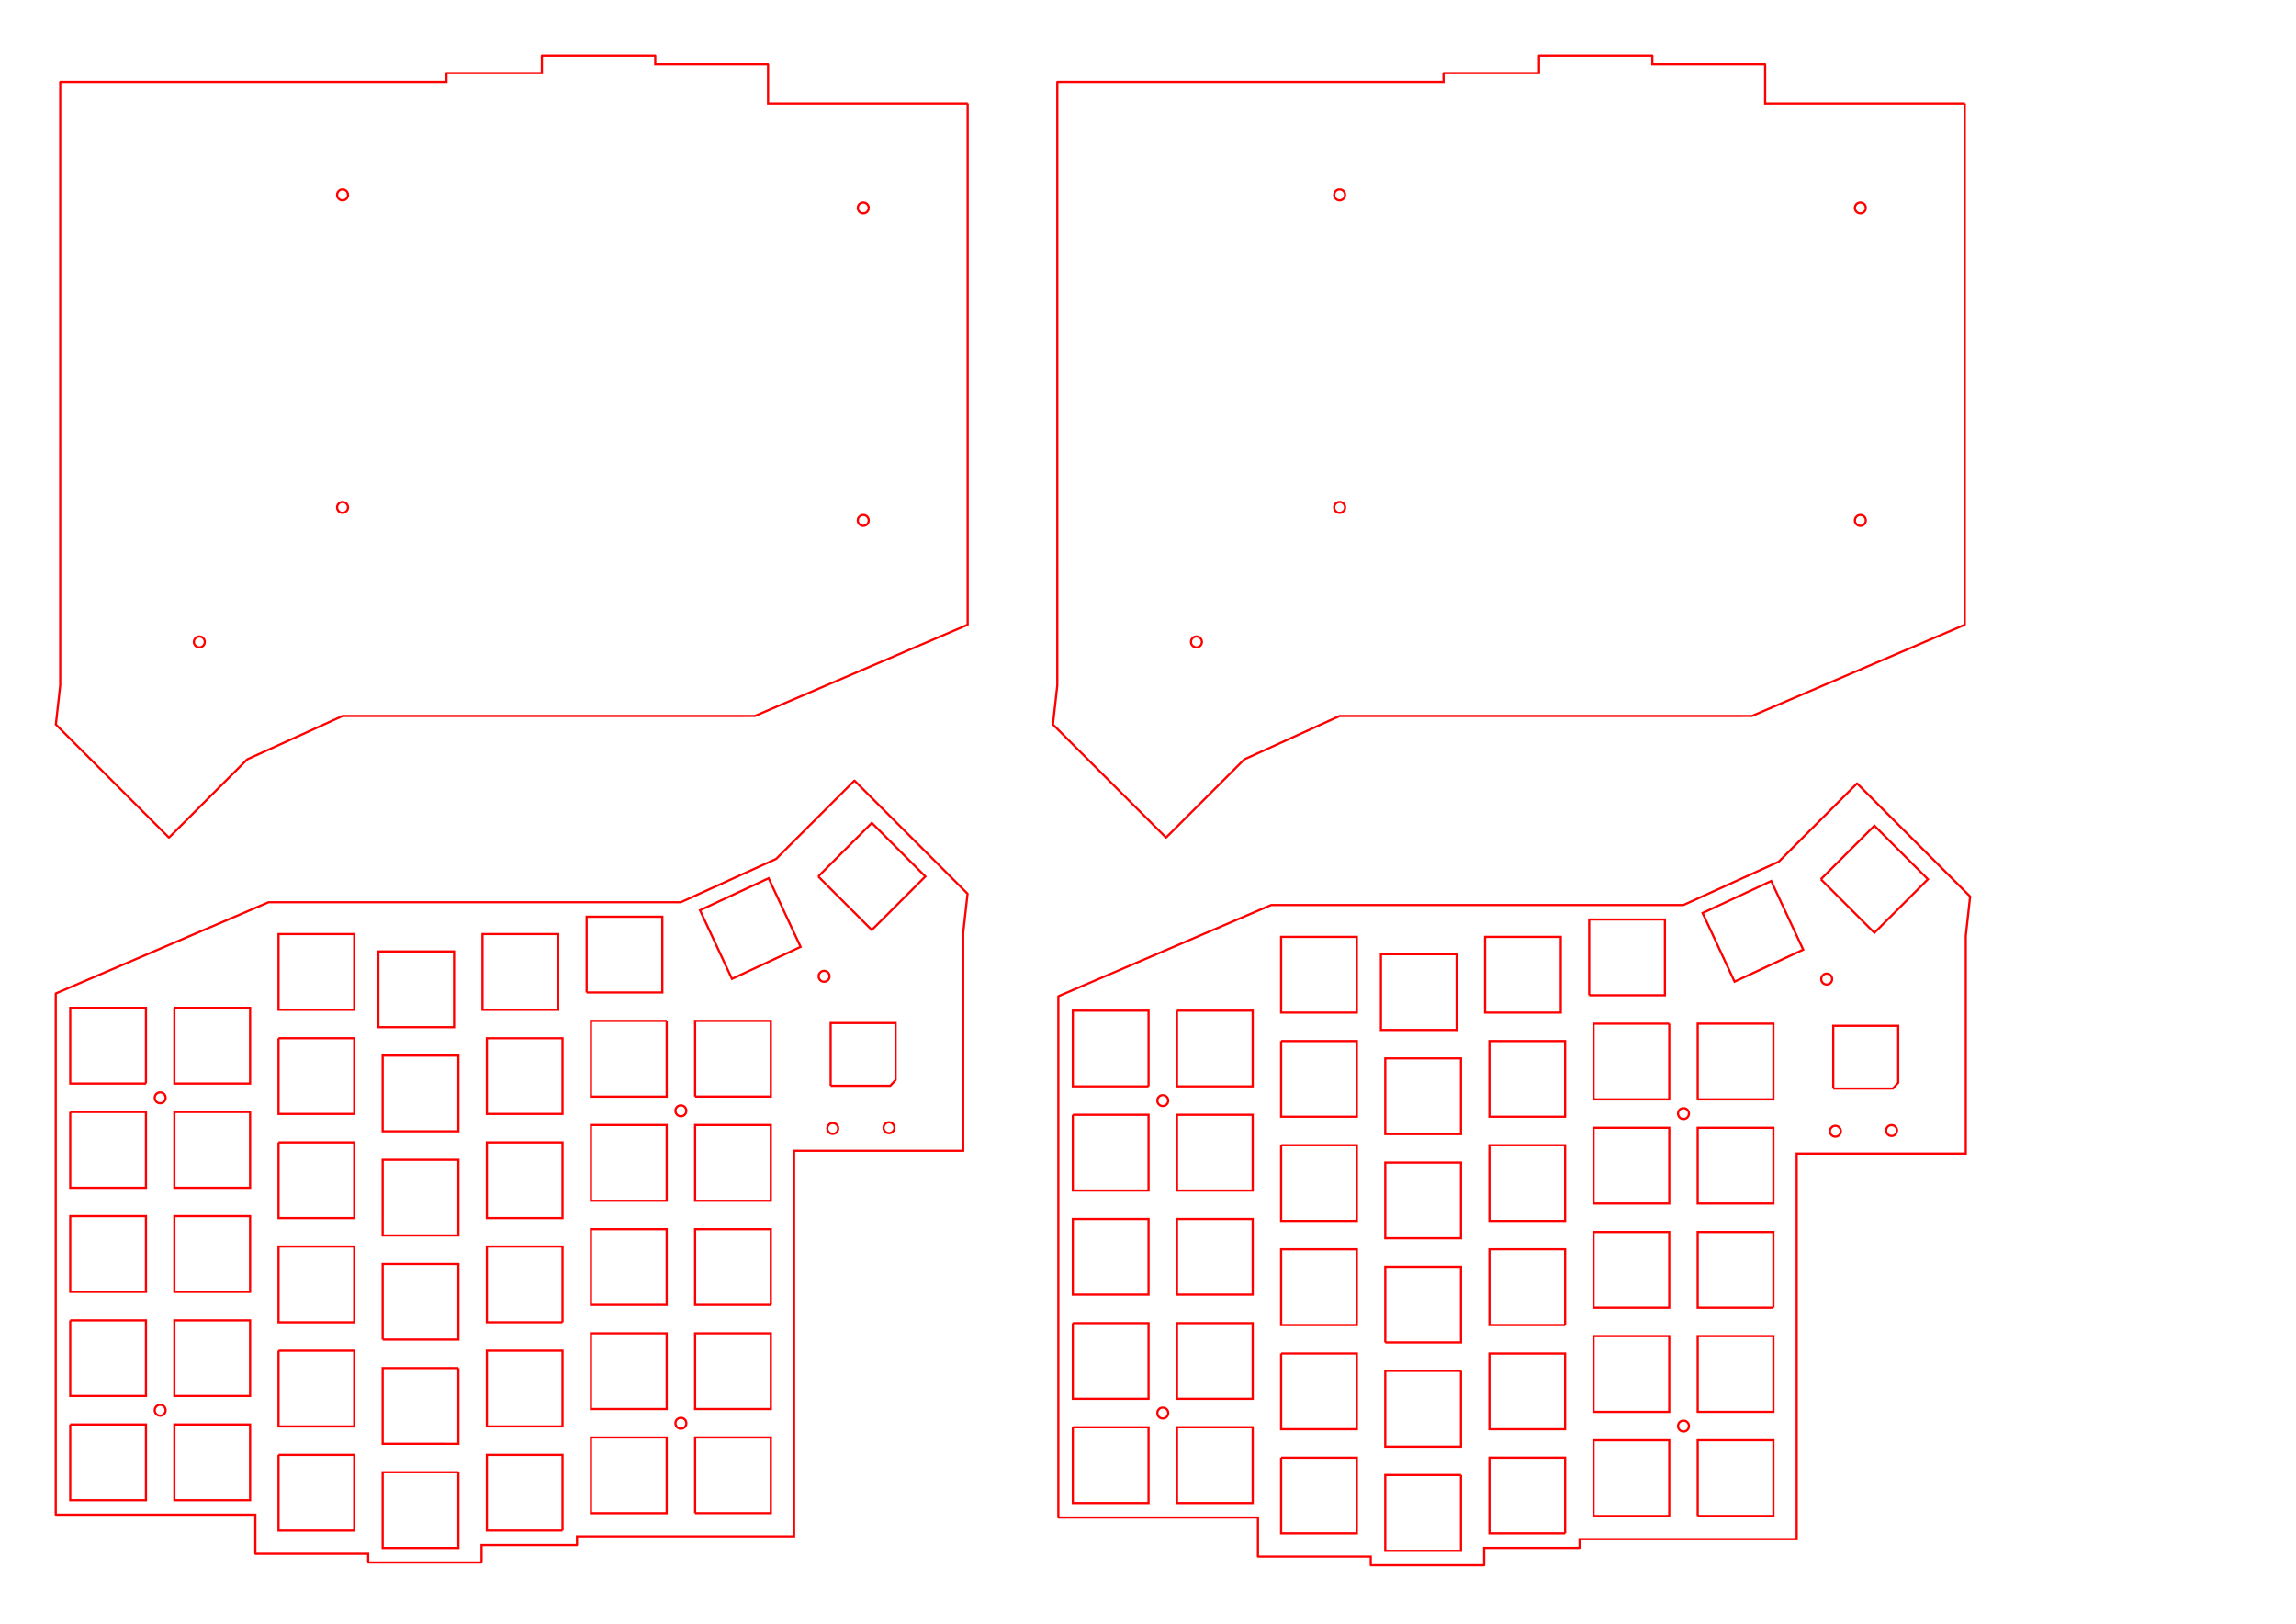 <?xml version="1.0" encoding="UTF-8" standalone="no"?>
<!-- Created with Inkscape (http://www.inkscape.org/) -->

<svg
   width="420mm"
   height="297mm"
   viewBox="0 0 420 297"
   version="1.1"
   id="svg5"
   xml:space="preserve"
   inkscape:version="1.2 (dc2aedaf03, 2022-05-15)"
   sodipodi:docname="Updated_Sofle.svg"
   xmlns:inkscape="http://www.inkscape.org/namespaces/inkscape"
   xmlns:sodipodi="http://sodipodi.sourceforge.net/DTD/sodipodi-0.dtd"
   xmlns="http://www.w3.org/2000/svg"
   xmlns:svg="http://www.w3.org/2000/svg"><sodipodi:namedview
     id="namedview7"
     pagecolor="#ffffff"
     bordercolor="#000000"
     borderopacity="0.25"
     inkscape:showpageshadow="2"
     inkscape:pageopacity="0.0"
     inkscape:pagecheckerboard="0"
     inkscape:deskcolor="#d1d1d1"
     inkscape:document-units="mm"
     showgrid="false"
     inkscape:zoom="0.52724989"
     inkscape:cx="678.04661"
     inkscape:cy="654.33869"
     inkscape:window-width="1920"
     inkscape:window-height="1017"
     inkscape:window-x="1912"
     inkscape:window-y="1072"
     inkscape:window-maximized="1"
     inkscape:current-layer="layer1" /><defs
     id="defs2" /><g
     inkscape:label="Layer 1"
     inkscape:groupmode="layer"
     id="layer1"><path
       d="m 176.999,18.946 0.014,0.035 v 62.707 32.543 l -0.003,0.019 -0.011,0.017 -0.009,0.003 -0.007,0.007 -17.829,7.641 -21.066,9.028 -44.47,0.002 -30.946,0.002 -1.822,0.828 -15.622,7.101 -8.345,8.345 -5.937,5.937 -0.035,0.015 -0.036,-0.015 -2.793,-2.793 -17.844,-17.844 -0.002,-0.004 -0.002,-0.001 -0.011,-0.032 10e-4,-0.002 -10e-4,-0.002 0.794,-7.142 V 81.688 15.013 l 0.014,-0.036 0.036,-0.014 h 17.015 53.58 V 13.425 l 0.014,-0.035 0.035,-0.015 h 11.907 5.507 V 11.787 10.25 l 0.015,-0.035 0.035,-0.015 h 20.637 l 0.036,0.015 0.014,0.035 v 1.537 h 0.615 3.144 16.829 l 0.035,0.015 0.015,0.036 V 16.152 18.931 h 18.654 17.809 l 0.036,0.015 m -18.086,19.085 -0.034,-0.259 -0.1,-0.241 -0.159,-0.207 -0.207,-0.159 -0.241,-0.1 -0.259,-0.034 -0.259,0.034 -0.241,0.1 -0.207,0.159 -0.1,0.13 -0.059,0.077 -0.1,0.241 -0.034,0.259 0.034,0.259 0.1,0.241 0.059,0.077 0.056,0.072 0.044,0.058 0.207,0.159 0.241,0.1 0.259,0.034 0.259,-0.034 0.241,-0.1 0.207,-0.159 0.044,-0.058 0.114,-0.149 0.1,-0.241 0.034,-0.259 m -1.707,56.443 -0.1,0.13 -0.059,0.077 -0.1,0.241 -0.034,0.259 0.034,0.259 0.1,0.241 0.059,0.077 0.1,0.13 0.177,0.136 0.03,0.023 0.241,0.1 0.259,0.034 0.259,-0.034 0.241,-0.1 0.03,-0.023 0.177,-0.136 0.159,-0.207 0.1,-0.241 0.034,-0.259 -0.034,-0.259 -0.1,-0.241 -0.159,-0.207 -0.207,-0.159 -0.241,-0.1 -0.259,-0.034 -0.259,0.034 -0.241,0.1 -0.207,0.159 m -94.545,-59.824 -0.258,0.034 -0.242,0.1 -0.207,0.159 -0.159,0.207 -0.1,0.241 -0.034,0.259 0.034,0.259 0.1,0.241 0.159,0.207 0.207,0.159 0.242,0.1 0.121,0.016 0.137,0.018 0.137,-0.018 0.1,-0.013 0.022,-0.003 0.241,-0.1 0.207,-0.159 0.159,-0.207 0.1,-0.241 0.034,-0.259 -0.034,-0.259 -0.1,-0.241 -0.159,-0.207 -0.207,-0.159 -0.241,-0.1 -0.022,-0.003 -0.237,-0.031 m 0.707,58.857 0.159,-0.207 0.1,-0.241 0.034,-0.259 -0.034,-0.259 -0.1,-0.241 -0.159,-0.207 -0.207,-0.159 -0.015,-0.006 -0.227,-0.094 -0.259,-0.034 -0.258,0.034 -0.227,0.094 -0.015,0.006 -0.207,0.159 -0.159,0.207 -0.1,0.241 -0.034,0.259 0.034,0.259 0.1,0.241 0.159,0.207 0.207,0.159 0.242,0.1 0.258,0.034 0.237,-0.031 0.022,-0.003 0.241,-0.1 0.207,-0.159 m -26.901,22.9 -0.193,0.025 -0.066,0.009 -0.241,0.099 -0.207,0.159 -0.159,0.208 -0.1,0.24 -0.034,0.26 0.034,0.258 0.1,0.242 0.159,0.206 0.207,0.159 0.241,0.1 0.066,0.009 0.193,0.026 0.259,-0.035 0.241,-0.1 0.207,-0.159 0.159,-0.206 0.1,-0.242 0.034,-0.258 -0.034,-0.26 -0.1,-0.24 -0.159,-0.208 -0.207,-0.159 -0.241,-0.099 z"
       fill="none"
       stroke="#ff0000"
       stroke-width="0.001mm"
       id="path3427"
       style="stroke-width:0.4;stroke-dasharray:none" /><path
       d="m 359.392,18.946 0.014,0.035 v 62.707 32.543 l -0.003,0.019 -0.011,0.017 -0.009,0.003 -0.007,0.007 -17.829,7.641 -21.066,9.028 -44.47,0.002 -30.946,0.002 -1.822,0.828 -15.622,7.101 -8.345,8.345 -5.937,5.937 -0.035,0.015 -0.036,-0.015 -2.793,-2.793 -17.844,-17.844 -0.002,-0.004 -0.002,-0.001 -0.011,-0.032 0.001,-0.002 -0.001,-0.002 0.794,-7.142 V 81.688 15.013 l 0.014,-0.036 0.036,-0.014 h 17.015 53.58 V 13.425 l 0.014,-0.035 0.035,-0.015 h 11.907 5.507 V 11.787 10.25 l 0.015,-0.035 0.035,-0.015 h 20.637 l 0.036,0.015 0.014,0.035 v 1.537 h 0.615 3.144 16.829 l 0.035,0.015 0.015,0.036 V 16.152 18.931 h 18.654 17.809 l 0.036,0.015 m -18.086,19.085 -0.034,-0.259 -0.1,-0.241 -0.159,-0.207 -0.207,-0.159 -0.241,-0.1 -0.259,-0.034 -0.259,0.034 -0.241,0.1 -0.207,0.159 -0.1,0.13 -0.059,0.077 -0.1,0.241 -0.034,0.259 0.034,0.259 0.1,0.241 0.059,0.077 0.056,0.072 0.044,0.058 0.207,0.159 0.241,0.1 0.259,0.034 0.259,-0.034 0.241,-0.1 0.207,-0.159 0.044,-0.058 0.114,-0.149 0.1,-0.241 0.034,-0.259 m -1.707,56.443 -0.1,0.13 -0.059,0.077 -0.1,0.241 -0.034,0.259 0.034,0.259 0.1,0.241 0.059,0.077 0.1,0.13 0.177,0.136 0.03,0.023 0.241,0.1 0.259,0.034 0.259,-0.034 0.241,-0.1 0.03,-0.023 0.177,-0.136 0.159,-0.207 0.1,-0.241 0.034,-0.259 -0.034,-0.259 -0.1,-0.241 -0.159,-0.207 -0.207,-0.159 -0.241,-0.1 -0.259,-0.034 -0.259,0.034 -0.241,0.1 -0.207,0.159 m -94.545,-59.824 -0.258,0.034 -0.242,0.1 -0.207,0.159 -0.159,0.207 -0.1,0.241 -0.034,0.259 0.034,0.259 0.1,0.241 0.159,0.207 0.207,0.159 0.242,0.1 0.121,0.016 0.137,0.018 0.137,-0.018 0.1,-0.013 0.022,-0.003 0.241,-0.1 0.207,-0.159 0.159,-0.207 0.1,-0.241 0.034,-0.259 -0.034,-0.259 -0.1,-0.241 -0.159,-0.207 -0.207,-0.159 -0.241,-0.1 -0.022,-0.003 -0.237,-0.031 m 0.707,58.857 0.159,-0.207 0.1,-0.241 0.034,-0.259 -0.034,-0.259 -0.1,-0.241 -0.159,-0.207 -0.207,-0.159 -0.015,-0.006 -0.227,-0.094 -0.259,-0.034 -0.258,0.034 -0.227,0.094 -0.015,0.006 -0.207,0.159 -0.159,0.207 -0.1,0.241 -0.034,0.259 0.034,0.259 0.1,0.241 0.159,0.207 0.207,0.159 0.242,0.1 0.258,0.034 0.237,-0.031 0.022,-0.003 0.241,-0.1 0.207,-0.159 m -26.901,22.9 -0.193,0.025 -0.066,0.009 -0.241,0.099 -0.207,0.159 -0.159,0.208 -0.1,0.24 -0.034,0.26 0.034,0.258 0.1,0.242 0.159,0.206 0.207,0.159 0.241,0.1 0.066,0.009 0.193,0.026 0.259,-0.035 0.241,-0.1 0.207,-0.159 0.159,-0.206 0.1,-0.242 0.034,-0.258 -0.034,-0.26 -0.1,-0.24 -0.159,-0.208 -0.207,-0.159 -0.241,-0.099 z"
       fill="none"
       stroke="#ff0000"
       stroke-width="0.001mm"
       id="path3427-2"
       style="stroke-width:0.4;stroke-dasharray:none" /><path
       d="m 10.23,181.687 -0.007,0.007 -0.009,0.003 -0.011,0.017 -0.003,0.019 v 16.45 5.2 11.381 21.519 5.2 13.85 5.2 13.85 2.6 l 0.014,0.035 0.036,0.015 h 15.414 21.049 v 2.906 0.361 2.289 1.537 l 0.015,0.036 0.035,0.015 h 20.588 v 1.537 l 0.014,0.035 0.036,0.015 h 2.6 13.85 4.187 l 0.035,-0.015 0.015,-0.035 v -3.125 h 1.339 1.773 14.302 l 0.035,-0.015 0.014,-0.035 v -1.538 h 0.615 3.041 36.057 v -0.701 -16.384 -16.384 -3.668 -5.2 -13.85 -10.05 -4.3 h 11.472 13.416 2.968 3.076 v -12.084 -16.384 -11.373 l 0.794,-7.141 -0.001,-0.003 0.001,-0.002 -0.01,-0.028 -0.001,-0.004 -0.002,-9.9e-4 -0.002,-0.003 -14.213,-14.213 -6.026,-6.026 -0.398,-0.398 -0.036,-0.015 -0.035,0.015 -6.424,6.424 -7.858,7.857 -17.444,7.929 h -0.573 -21.86 H 91.2 50.951 49.144 l -0.019,0.004 -23.461,10.055 -15.434,6.614 m 59.771,41.102 v -8.025 -2.65 h 13.85 v 2.65 8.025 3.175 H 70.001 v -3.175 M 26.7,198.183 H 25.664 12.85 v -13.85 H 25.664 26.7 v 13.85 m 2.6,1.6 0.259,0.034 0.201,0.083 0.04,0.017 0.207,0.159 0.159,0.207 0.1,0.241 0.034,0.259 -0.034,0.259 -0.1,0.241 -0.159,0.207 -0.207,0.159 -0.04,0.017 -0.201,0.083 -0.259,0.034 -0.259,-0.034 -0.241,-0.1 -0.207,-0.159 -0.159,-0.207 -0.1,-0.241 -0.034,-0.259 0.034,-0.259 0.1,-0.241 0.159,-0.207 0.207,-0.159 0.241,-0.1 0.259,-0.034 m 40.701,45.231 v -3.175 -10.675 h 13.85 v 10.675 3.175 H 70.001 m -40.701,11.919 0.259,0.034 0.201,0.083 0.04,0.017 0.207,0.159 0.159,0.207 0.1,0.241 0.034,0.259 -0.034,0.259 -0.1,0.241 -0.159,0.207 -0.207,0.159 -0.04,0.017 -0.201,0.083 -0.259,0.034 -0.259,-0.034 -0.241,-0.1 -0.207,-0.159 -0.159,-0.207 -0.1,-0.241 -0.034,-0.259 0.034,-0.259 0.1,-0.241 0.159,-0.207 0.207,-0.159 0.241,-0.1 0.259,-0.034 m 2.6,9.156 v -2.173 -3.383 h 1.956 8.192 3.703 v 0.356 3.027 2.173 8.294 H 31.9 v -8.294 m 117.784,-105.787 7.052,-7.053 2.741,-2.741 9.794,9.794 -9.794,9.793 -2.741,-2.741 -1.742,-1.742 -5.31,-5.31 m 0.355,17.549 0.207,-0.159 0.241,-0.1 0.259,-0.034 0.259,0.034 0.241,0.1 0.207,0.159 0.038,0.049 0.121,0.158 0.1,0.241 0.034,0.259 -0.034,0.259 -0.1,0.241 -0.159,0.207 -0.207,0.159 -0.241,0.1 -0.259,0.034 -0.154,-0.02 -0.105,-0.014 -0.241,-0.1 -0.207,-0.159 -0.159,-0.207 -0.1,-0.241 -0.034,-0.259 0.034,-0.259 0.1,-0.241 0.121,-0.158 0.038,-0.049 m -28.087,8.863 v 11.666 2.184 h -13.85 v -2.184 -11.666 h 13.85 m 0,20.129 v 7.921 4.85 h -13.85 v -4.85 -0.215 -8.785 h 11.438 1.765 0.647 v 1.079 m 2.6,-4.679 0.258,0.034 0.242,0.1 0.207,0.159 0.015,0.019 0.144,0.188 0.1,0.241 0.034,0.259 -0.034,0.259 -0.1,0.241 -0.159,0.207 -0.207,0.159 -0.242,0.1 -0.258,0.034 -0.259,-0.034 -0.241,-0.1 -0.084,-0.065 -0.123,-0.095 -0.159,-0.207 -0.1,-0.241 -0.034,-0.259 0.034,-0.259 0.1,-0.241 0.159,-0.207 0.123,-0.095 0.084,-0.065 0.241,-0.1 0.259,-0.034 m 2.6,-1.6 v -2.184 -11.275 -0.391 h 13.85 v 0.391 11.275 2.184 h -0.65 -8.192 -3.929 -1.079 m 25.891,5.123 0.159,0.207 0.099,0.241 0.035,0.259 -0.024,0.178 -0.011,0.081 -0.099,0.241 -0.159,0.207 -0.207,0.159 -0.242,0.1 -0.258,0.034 -0.259,-0.034 -0.242,-0.1 -0.207,-0.159 -0.159,-0.207 -0.099,-0.241 -0.011,-0.081 -0.024,-0.178 0.035,-0.259 0.099,-0.241 0.159,-0.207 0.207,-0.159 0.242,-0.1 0.259,-0.034 0.258,0.034 0.242,0.1 0.207,0.159 m -1.093,-7.102 v -0.205 -11.275 h 4.786 7.094 v 10.417 l -0.781,0.858 -0.186,0.205 h -6.127 -2.265 -2.081 -0.44 m 11.633,7.938 -0.02,0.049 -0.08,0.192 -0.159,0.207 -0.207,0.159 -0.241,0.1 -0.259,0.034 -0.259,-0.034 -0.241,-0.1 -0.207,-0.159 -0.159,-0.207 -0.08,-0.192 -0.02,-0.049 -0.034,-0.259 0.034,-0.259 0.1,-0.241 0.159,-0.207 0.207,-0.159 0.241,-0.1 0.259,-0.034 0.259,0.034 0.241,0.1 0.207,0.159 0.159,0.207 0.1,0.241 0.034,0.259 -0.034,0.259 m -60.681,35.316 h -11.702 -2.15 v -10.675 -0.016 -3.159 h 2.15 11.702 v 3.159 7.516 3.175 m 0,38.1 h -11.702 -2.15 v -10.675 -3.175 h 2.15 11.702 v 10.675 3.175 m 24.25,-24.215 v -8.192 -3.668 h 13.85 v 3.668 10.182 h -0.65 -8.192 -3.929 -1.079 v -1.99 m -2.6,3.59 0.258,0.034 0.242,0.1 0.207,0.159 0.159,0.207 0.002,0.006 0.098,0.235 0.034,0.259 -0.034,0.259 -0.1,0.241 -0.159,0.207 -0.207,0.159 -0.242,0.1 -0.258,0.034 -0.259,-0.034 -0.241,-0.1 -0.084,-0.065 -0.123,-0.095 -0.159,-0.207 -0.1,-0.241 -0.034,-0.259 0.034,-0.259 0.1,-0.241 0.159,-0.207 0.123,-0.095 0.084,-0.065 0.241,-0.1 0.259,-0.034 m 2.6,17.45 v -12.848 -0.355 -0.647 h 5.008 8.192 0.65 v 1.002 12.848 h -13.85 M 12.85,203.383 H 25.664 26.7 v 3.189 8.192 2.469 H 25.664 12.85 v -2.469 -11.381 m 75.407,-29.369 v -3.175 h 2.943 10.908 v 11.157 2.693 h -10.908 -2.943 v -2.693 -7.982 m -5.2,7.982 v 2.693 3.175 H 69.207 v -3.175 -2.693 -7.982 h 13.85 v 7.982 m -18.257,0 v 2.693 h -6.368 -7.481 v -2.693 -11.157 H 64.8 v 11.157 m -13.849,7.893 h 7.481 6.368 v 8.491 5.359 h -6.368 -7.481 v -0.356 -5.003 -0.197 -8.294 m -19.051,-5.556 h 13.851 v 13.85 H 31.9 v -13.85 m 0,22.239 v -3.189 h 1.956 8.192 3.703 v 11.381 2.469 H 31.9 v -2.469 -8.192 m 19.051,2.367 h 7.481 6.368 v 5.825 8.025 h -6.368 -7.481 v -8.025 -5.825 m 32.9,-10.559 v 5.359 3.175 H 70.001 v -3.175 -5.359 -5.316 h 13.85 v 5.316 m 5.199,-5.316 v -3.175 h 2.15 10.908 0.794 v 8.491 5.359 h -11.702 -2.15 v -5.359 -5.316 m 0,19.05 v -3.175 h 2.15 11.702 v 5.825 8.025 h -11.702 -2.15 v -8.025 -2.65 M 25.664,222.433 H 26.7 v 8.715 5.135 H 25.664 12.85 V 222.433 H 25.664 M 12.85,260.533 H 25.664 26.7 v 3.383 10.467 H 25.664 12.85 v -13.85 m 0,-19.05 H 25.664 26.7 v 0.356 5.2 0.493 7.801 H 25.664 12.85 v -13.85 m 19.05,-10.335 v -8.715 h 13.851 v 8.715 5.135 H 31.9 v -5.135 m 26.532,-3.159 H 64.8 v 3.159 0.016 10.675 h -6.368 -7.481 v -0.356 -5.2 -5.135 -3.159 h 7.481 m -12.681,19.543 v 7.801 H 42.048 31.9 v -7.801 -0.493 -5.2 -0.356 h 13.851 v 0.356 5.2 0.493 m 5.2,-0.493 h 7.481 6.368 v 0.493 13.357 h -6.368 -7.481 v -0.356 -5.2 -7.801 -0.493 m 0,19.05 h 7.481 6.368 v 3.175 10.675 h -6.368 -7.481 v -5.556 -8.294 m 32.9,-15.875 v 10.675 3.027 0.148 H 70.001 v -0.148 -3.027 -10.675 h 13.85 m 5.199,0 v -2.682 -0.493 h 2.15 11.702 v 0.493 13.357 h -11.702 -2.15 v -10.675 m -5.199,19.05 v 10.675 0.361 2.289 0.525 H 70.001 v -0.525 -2.289 -0.361 -10.675 h 13.85 m 23.457,-87.75 v -13.85 h 13.85 v 13.85 h -13.85 m 23.878,-16.5 5.376,-2.507 4.039,-1.883 2.326,4.988 3.528,7.564 -1.347,0.628 -4.756,2.218 -6.45,3.007 -5.853,-12.552 1.855,-0.865 1.282,-0.598 m 0.974,40.75 h 8.192 0.65 v 0.808 3.892 4.3 4.85 h -13.85 v -4.85 -8.192 -0.808 h 5.008 m -10.208,25.384 v 7.516 h -13.85 v -7.516 -6.334 h 13.85 v 6.334 m 0,16.384 v 10.182 h -13.85 v -10.182 -0.493 -3.175 h 13.85 v 3.175 0.493 m 19.05,-8.868 h -13.85 v -13.85 h 13.85 v 13.85 m -32.9,24.25 h 13.85 v 1.002 12.848 h -13.85 v -12.848 z"
       fill="none"
       stroke="#ff0000"
       stroke-width="0.001mm"
       id="path5677"
       style="stroke-width:0.4;stroke-dasharray:none" /><path
       d="m 193.63,182.197 -0.007,0.007 -0.009,0.003 -0.011,0.017 -0.003,0.019 v 16.45 5.2 11.381 21.519 5.2 13.85 5.2 13.85 2.6 l 0.014,0.035 0.036,0.015 h 15.414 21.049 v 2.906 0.361 2.289 1.537 l 0.015,0.036 0.035,0.015 h 20.588 v 1.537 l 0.014,0.035 0.036,0.015 h 2.6 13.85 4.187 l 0.035,-0.015 0.015,-0.035 v -3.125 h 1.339 1.773 14.302 l 0.035,-0.015 0.014,-0.035 v -1.538 h 0.615 3.041 36.057 V 280.81 264.426 248.042 v -3.668 -5.2 -13.85 -10.05 -4.3 h 11.472 13.416 2.968 3.076 V 198.89 182.506 171.133 l 0.794,-7.141 -0.001,-0.003 0.001,-0.002 -0.01,-0.028 -0.001,-0.004 -0.002,-9.9e-4 -0.002,-0.003 -14.213,-14.213 -6.026,-6.026 -0.398,-0.398 -0.036,-0.015 -0.035,0.015 -6.424,6.424 -7.858,7.857 -17.444,7.929 h -0.573 -21.86 -10.908 -40.249 -1.807 l -0.019,0.004 -23.461,10.055 -15.434,6.614 m 59.771,41.102 v -8.025 -2.65 h 13.85 v 2.65 8.025 3.175 h -13.85 v -3.175 m -43.301,-24.606 h -1.036 -12.814 v -13.85 h 12.814 1.036 v 13.85 m 2.6,1.6 0.259,0.034 0.201,0.083 0.04,0.017 0.207,0.159 0.159,0.207 0.1,0.241 0.034,0.259 -0.034,0.259 -0.1,0.241 -0.159,0.207 -0.207,0.159 -0.04,0.017 -0.201,0.083 -0.259,0.034 -0.259,-0.034 -0.241,-0.1 -0.207,-0.159 -0.159,-0.207 -0.1,-0.241 -0.034,-0.259 0.034,-0.259 0.1,-0.241 0.159,-0.207 0.207,-0.159 0.241,-0.1 0.259,-0.034 m 40.701,45.231 v -3.175 -10.675 h 13.85 v 10.675 3.175 h -13.85 m -40.701,11.919 0.259,0.034 0.201,0.083 0.04,0.017 0.207,0.159 0.159,0.207 0.1,0.241 0.034,0.259 -0.034,0.259 -0.1,0.241 -0.159,0.207 -0.207,0.159 -0.04,0.017 -0.201,0.083 -0.259,0.034 -0.259,-0.034 -0.241,-0.1 -0.207,-0.159 -0.159,-0.207 -0.1,-0.241 -0.034,-0.259 0.034,-0.259 0.1,-0.241 0.159,-0.207 0.207,-0.159 0.241,-0.1 0.259,-0.034 m 2.6,9.156 v -2.173 -3.383 h 1.956 8.192 3.703 v 0.356 3.027 2.173 8.294 h -13.851 v -8.294 m 117.784,-105.787 7.052,-7.053 2.741,-2.741 9.794,9.794 -9.794,9.793 -2.741,-2.741 -1.742,-1.742 -5.31,-5.31 m 0.355,17.549 0.207,-0.159 0.241,-0.1 0.259,-0.034 0.259,0.034 0.241,0.1 0.207,0.159 0.038,0.049 0.121,0.158 0.1,0.241 0.034,0.259 -0.034,0.259 -0.1,0.241 -0.159,0.207 -0.207,0.159 -0.241,0.1 -0.259,0.034 -0.154,-0.02 -0.105,-0.014 -0.241,-0.1 -0.207,-0.159 -0.159,-0.207 -0.1,-0.241 -0.034,-0.259 0.034,-0.259 0.1,-0.241 0.121,-0.158 0.038,-0.049 m -28.087,8.863 v 11.666 2.184 h -13.85 v -2.184 -11.666 h 13.85 m 0,20.129 v 7.921 4.85 h -13.85 v -4.85 -0.215 -8.785 h 11.438 1.765 0.647 v 1.079 m 2.6,-4.679 0.258,0.034 0.242,0.1 0.207,0.159 0.015,0.019 0.144,0.188 0.1,0.241 0.034,0.259 -0.034,0.259 -0.1,0.241 -0.159,0.207 -0.207,0.159 -0.242,0.1 -0.258,0.034 -0.259,-0.034 -0.241,-0.1 -0.084,-0.065 -0.123,-0.095 -0.159,-0.207 -0.1,-0.241 -0.034,-0.259 0.034,-0.259 0.1,-0.241 0.159,-0.207 0.123,-0.095 0.084,-0.065 0.241,-0.1 0.259,-0.034 m 2.6,-1.6 v -2.184 -11.275 -0.391 h 13.85 v 0.391 11.275 2.184 h -0.65 -8.192 -3.929 -1.079 m 25.891,5.123 0.159,0.207 0.099,0.241 0.035,0.259 -0.024,0.178 -0.011,0.081 -0.099,0.241 -0.159,0.207 -0.207,0.159 -0.242,0.1 -0.258,0.034 -0.259,-0.034 -0.242,-0.1 -0.207,-0.159 -0.159,-0.207 -0.099,-0.241 -0.011,-0.081 -0.024,-0.178 0.035,-0.259 0.099,-0.241 0.159,-0.207 0.207,-0.159 0.242,-0.1 0.259,-0.034 0.258,0.034 0.242,0.1 0.207,0.159 m -1.093,-7.102 v -0.205 -11.275 h 4.786 7.094 v 10.417 l -0.781,0.858 -0.186,0.205 h -6.127 -2.265 -2.081 -0.44 m 11.633,7.938 -0.02,0.049 -0.08,0.192 -0.159,0.207 -0.207,0.159 -0.241,0.1 -0.259,0.034 -0.259,-0.034 -0.241,-0.1 -0.207,-0.159 -0.159,-0.207 -0.08,-0.192 -0.02,-0.049 -0.034,-0.259 0.034,-0.259 0.1,-0.241 0.159,-0.207 0.207,-0.159 0.241,-0.1 0.259,-0.034 0.259,0.034 0.241,0.1 0.207,0.159 0.159,0.207 0.1,0.241 0.034,0.259 -0.034,0.259 m -60.681,35.316 h -11.702 -2.15 v -10.675 -0.016 -3.159 h 2.15 11.702 v 3.159 7.516 3.175 m 0,38.1 h -11.702 -2.15 v -10.675 -3.175 h 2.15 11.702 v 10.675 3.175 m 24.25,-24.215 v -8.192 -3.668 h 13.85 v 3.668 10.182 h -0.65 -8.192 -3.929 -1.079 v -1.99 m -2.6,3.59 0.258,0.034 0.242,0.1 0.207,0.159 0.159,0.207 0.002,0.006 0.098,0.235 0.034,0.259 -0.034,0.259 -0.1,0.241 -0.159,0.207 -0.207,0.159 -0.242,0.1 -0.258,0.034 -0.259,-0.034 -0.241,-0.1 -0.084,-0.065 -0.123,-0.095 -0.159,-0.207 -0.1,-0.241 -0.034,-0.259 0.034,-0.259 0.1,-0.241 0.159,-0.207 0.123,-0.095 0.084,-0.065 0.241,-0.1 0.259,-0.034 m 2.6,17.45 v -12.848 -0.355 -0.647 h 5.008 8.192 0.65 v 1.002 12.848 h -13.85 M 196.25,203.893 h 12.814 1.036 v 3.189 8.192 2.469 h -1.036 -12.814 v -2.469 -11.381 m 75.407,-29.369 v -3.175 h 2.943 10.908 v 11.157 2.693 h -10.908 -2.943 v -2.693 -7.982 m -5.2,7.982 v 2.693 3.175 h -13.85 v -3.175 -2.693 -7.982 h 13.85 v 7.982 m -18.257,0 v 2.693 h -6.368 -7.481 V 182.506 171.349 h 13.849 v 11.157 m -13.849,7.893 h 7.481 6.368 v 8.491 5.359 h -6.368 -7.481 v -0.356 -5.003 -0.197 -8.294 m -19.051,-5.556 h 13.851 v 13.85 h -13.851 v -13.85 m 0,22.239 v -3.189 h 1.956 8.192 3.703 v 11.381 2.469 h -13.851 v -2.469 -8.192 m 19.051,2.367 h 7.481 6.368 v 5.825 8.025 h -6.368 -7.481 v -8.025 -5.825 m 32.9,-10.559 v 5.359 3.175 h -13.85 v -3.175 -5.359 -5.316 h 13.85 v 5.316 m 5.199,-5.316 v -3.175 h 2.15 10.908 0.794 v 8.491 5.359 h -11.702 -2.15 v -5.359 -5.316 m 0,19.05 v -3.175 h 2.15 11.702 v 5.825 8.025 h -11.702 -2.15 v -8.025 -2.65 m -63.386,10.319 h 1.036 v 8.715 5.135 h -1.036 -12.814 V 222.943 h 12.814 m -12.814,38.1 h 12.814 1.036 v 3.383 10.467 h -1.036 -12.814 v -13.85 m 0,-19.05 h 12.814 1.036 v 0.356 5.2 0.493 7.801 h -1.036 -12.814 v -13.85 m 19.05,-10.335 V 222.943 h 13.851 v 8.715 5.135 h -13.851 v -5.135 m 26.532,-3.159 h 6.368 v 3.159 0.016 10.675 h -6.368 -7.481 v -0.356 -5.2 -5.135 -3.159 h 7.481 m -12.681,19.543 v 7.801 h -3.703 -10.148 v -7.801 -0.493 -5.2 -0.356 h 13.851 v 0.356 5.2 0.493 m 5.2,-0.493 h 7.481 6.368 v 0.493 13.357 h -6.368 -7.481 v -0.356 -5.2 -7.801 -0.493 m 0,19.05 h 7.481 6.368 v 3.175 10.675 h -6.368 -7.481 v -5.556 -8.294 m 32.9,-15.875 v 10.675 3.027 0.148 h -13.85 v -0.148 -3.027 -10.675 h 13.85 m 5.199,0 v -2.682 -0.493 h 2.15 11.702 v 0.493 13.357 h -11.702 -2.15 v -10.675 m -5.199,19.05 v 10.675 0.361 2.289 0.525 h -13.85 v -0.525 -2.289 -0.361 -10.675 h 13.85 M 290.708,182.024 v -13.85 h 13.85 v 13.85 h -13.85 m 23.878,-16.5 5.376,-2.507 4.039,-1.883 2.326,4.988 3.528,7.564 -1.347,0.628 -4.756,2.218 -6.45,3.007 -5.853,-12.552 1.855,-0.865 1.282,-0.598 m 0.974,40.75 h 8.192 0.65 v 0.808 3.892 4.3 4.85 h -13.85 v -4.85 -8.192 -0.808 h 5.008 m -10.208,25.384 v 7.516 h -13.85 v -7.516 -6.334 h 13.85 v 6.334 m 0,16.384 v 10.182 h -13.85 v -10.182 -0.493 -3.175 h 13.85 v 3.175 0.493 m 19.05,-8.868 h -13.85 v -13.85 h 13.85 v 13.85 m -32.9,24.25 h 13.85 v 1.002 12.848 h -13.85 v -12.848 z"
       fill="none"
       stroke="#ff0000"
       stroke-width="0.001mm"
       id="path5677-3"
       style="stroke-width:0.4;stroke-dasharray:none" /></g></svg>
